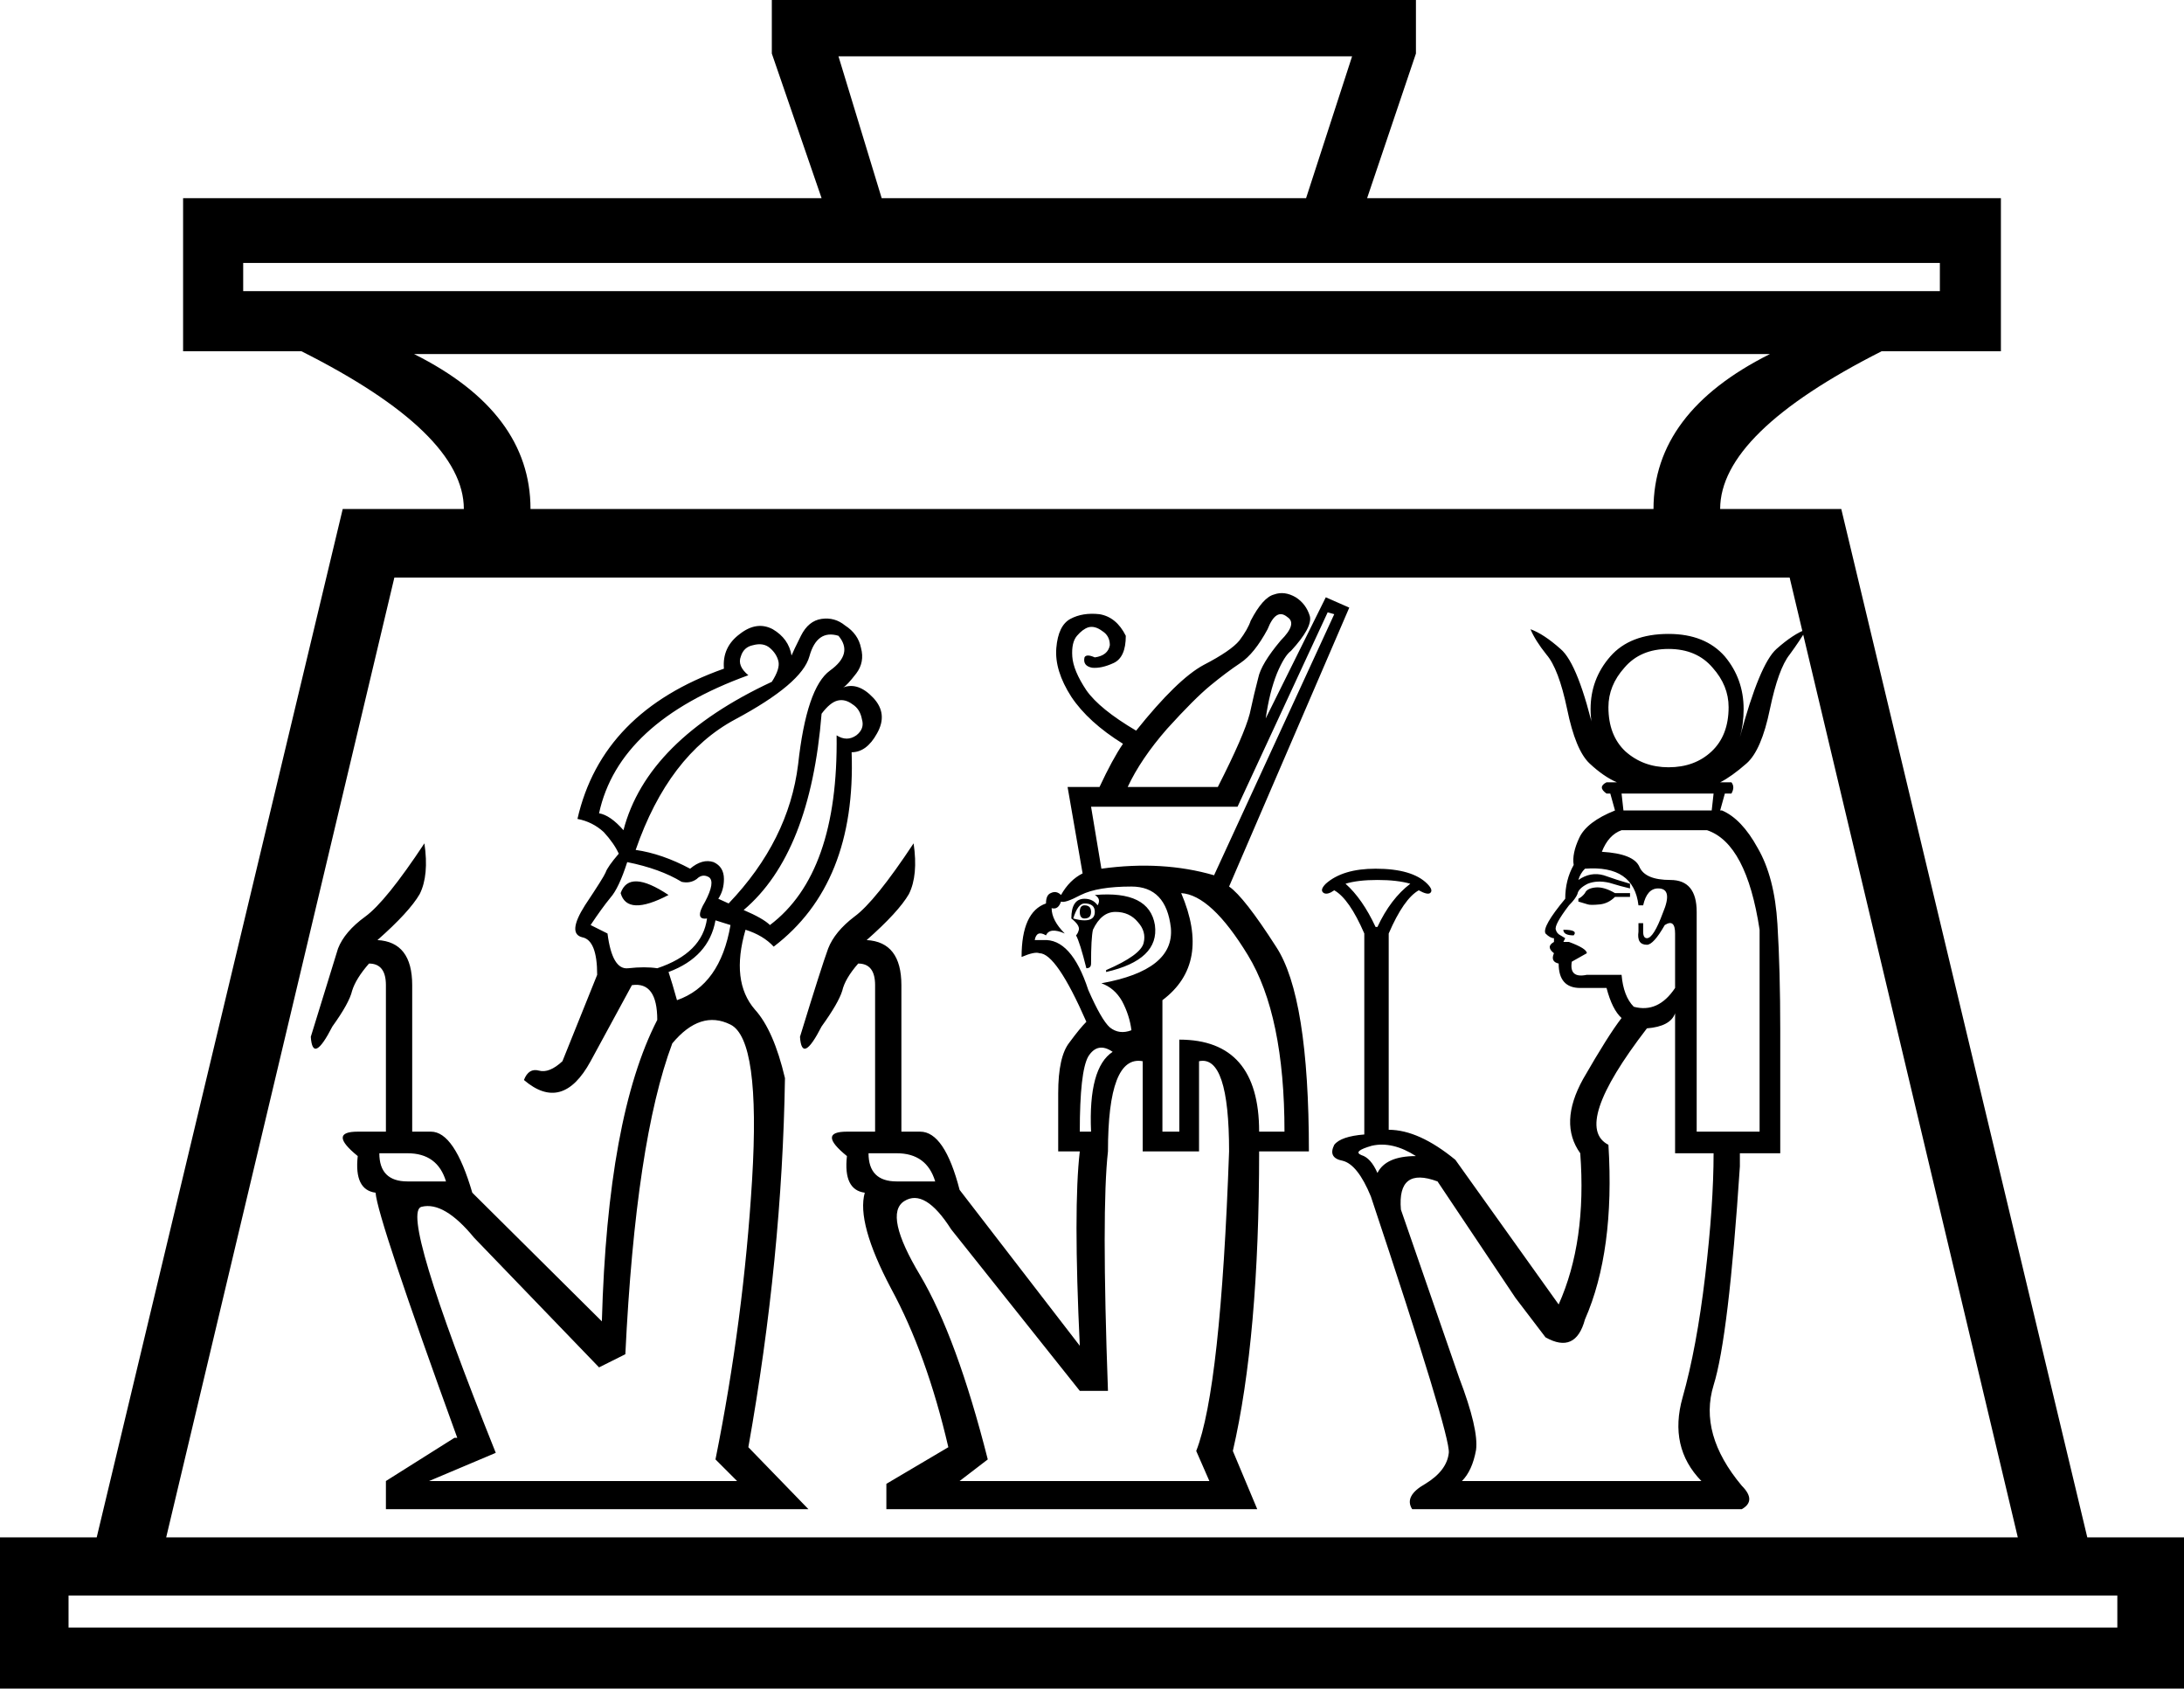 <?xml version='1.0' encoding ='UTF-8' standalone='yes'?>
<svg width='23.26' height='17.98' xmlns='http://www.w3.org/2000/svg' xmlns:xlink='http://www.w3.org/1999/xlink' xmlns:inkscape='http://www.inkscape.org/namespaces/inkscape'>
<path style='fill:#000000; stroke:none' d=' M 22.55 17.33  L 22.55 16.99  L 0.73 16.99  L 0.73 17.33  L 22.55 17.33  Z  M 21.49 16.37  L 19.06 6.15  L 4.2 6.15  L 1.77 16.37  L 21.49 16.37  Z  M 17.61 5.42  Q 17.61 4.39 18.85 3.77  L 4.41 3.77  Q 5.65 4.39 5.65 5.42  L 17.61 5.42  Z  M 20.66 3.1  L 20.66 2.8  L 2.59 2.8  L 2.59 3.1  L 20.66 3.1  Z  M 13.91 2.11  L 14.4 0.6  L 8.93 0.6  L 9.39 2.11  L 13.91 2.11  Z  M 15.08 0  L 15.08 0.57  L 14.56 2.11  L 21.31 2.11  L 21.31 3.74  Q 21.28 3.74 20.04 3.74  Q 18.32 4.61 18.32 5.42  L 19.61 5.42  L 22.23 16.37  L 23.26 16.37  L 23.26 17.98  L 0 17.98  L 0 16.37  L 1.03 16.37  L 3.65 5.42  L 4.94 5.42  Q 4.94 4.61 3.21 3.74  Q 1.97 3.74 1.95 3.74  L 1.95 2.11  L 8.75 2.11  L 8.22 0.57  L 8.22 0  L 15.08 0  Z  M 17.84 12.28  L 17.84 10.79  Q 17.79 10.93 17.54 10.95  Q 16.74 11.99 17.13 12.19  Q 17.2 13.32 16.88 14.05  Q 16.78 14.42 16.46 14.24  L 16.14 13.82  L 15.31 12.58  Q 14.88 12.42 14.92 12.88  L 15.54 14.67  Q 15.75 15.22 15.72 15.44  Q 15.68 15.66 15.57 15.77  L 18.12 15.77  Q 17.77 15.41 17.92 14.88  Q 18.07 14.35 18.16 13.59  Q 18.25 12.83 18.25 12.28  L 17.84 12.28  Z  M 17.36 9.41  L 17.36 9.46  Q 17.27 9.44 17.14 9.4  Q 17.01 9.37 16.91 9.41  Q 16.81 9.46 16.8 9.52  Q 16.78 9.57 16.71 9.64  Q 16.55 9.85 16.57 9.9  Q 16.58 9.94 16.62 9.96  Q 16.67 9.99 16.67 9.99  L 16.65 10.03  L 16.71 10.03  Q 16.9 10.1 16.9 10.15  L 16.74 10.24  Q 16.71 10.42 16.9 10.38  L 17.27 10.38  Q 17.29 10.61 17.4 10.72  Q 17.66 10.79 17.84 10.52  L 17.84 9.94  Q 17.84 9.78 17.73 9.85  Q 17.61 10.06 17.54 10.06  Q 17.43 10.06 17.45 9.92  L 17.45 9.83  L 17.5 9.83  L 17.5 9.92  Q 17.5 9.99 17.54 9.99  Q 17.61 9.99 17.71 9.72  Q 17.82 9.46 17.66 9.46  Q 17.54 9.46 17.5 9.64  L 17.45 9.64  Q 17.4 9.21 16.88 9.25  Q 16.83 9.3 16.81 9.37  Q 16.94 9.28 17.08 9.32  Q 17.22 9.37 17.36 9.41  Z  M 16.65 9.9  Q 16.81 9.9 16.76 9.96  Q 16.65 9.96 16.65 9.9  Z  M 16.81 9.6  L 16.81 9.57  Q 16.85 9.55 16.88 9.51  Q 16.9 9.46 16.99 9.45  Q 17.08 9.44 17.2 9.51  L 17.36 9.51  L 17.36 9.55  L 17.2 9.55  Q 17.13 9.62 17.04 9.63  Q 16.94 9.64 16.91 9.63  Q 16.88 9.62 16.81 9.6  Z  M 17.77 8.17  Q 18.05 8.17 18.23 8  Q 18.41 7.83 18.41 7.53  Q 18.41 7.3 18.24 7.11  Q 18.07 6.91 17.77 6.91  Q 17.47 6.91 17.3 7.11  Q 17.13 7.3 17.13 7.53  Q 17.13 7.83 17.31 8  Q 17.5 8.17 17.77 8.17  Z  M 18.23 8.63  L 18.25 8.45  L 17.27 8.45  L 17.29 8.63  L 18.23 8.63  Z  M 18.44 8.33  Q 18.48 8.38 18.44 8.45  L 18.37 8.45  L 18.32 8.63  L 18.23 8.63  L 18.32 8.63  L 17.2 8.63  L 17.29 8.63  L 17.2 8.63  L 17.15 8.45  L 17.11 8.45  Q 17.01 8.38 17.11 8.33  L 17.22 8.33  Q 17.08 8.27 16.93 8.13  Q 16.78 7.99 16.69 7.55  Q 16.6 7.12 16.47 6.97  Q 16.35 6.82 16.3 6.7  Q 16.44 6.75 16.62 6.91  Q 16.81 7.07 16.99 7.85  Q 16.94 7.71 16.94 7.55  Q 16.94 7.23 17.15 6.99  Q 17.36 6.75 17.77 6.75  Q 18.16 6.75 18.37 6.99  Q 18.57 7.23 18.57 7.55  Q 18.57 7.71 18.53 7.85  Q 18.74 7.07 18.92 6.91  Q 19.1 6.75 19.24 6.7  Q 19.17 6.82 19.06 6.97  Q 18.94 7.12 18.85 7.55  Q 18.76 7.99 18.6 8.13  Q 18.44 8.27 18.32 8.33  L 18.44 8.33  Z  M 14.67 12.49  Q 14.76 12.31 15.08 12.31  Q 14.83 12.15 14.61 12.2  Q 14.4 12.26 14.5 12.3  Q 14.6 12.33 14.67 12.49  Z  M 15.43 15.47  Q 15.45 15.29 14.6 12.74  Q 14.46 12.4 14.3 12.36  Q 14.14 12.33 14.21 12.19  Q 14.28 12.1 14.53 12.08  L 14.53 9.94  Q 14.37 9.57 14.21 9.48  Q 14.14 9.53 14.1 9.51  Q 14.05 9.48 14.12 9.41  Q 14.3 9.25 14.65 9.25  Q 15.04 9.25 15.2 9.41  Q 15.27 9.48 15.23 9.51  Q 15.2 9.53 15.11 9.48  Q 14.95 9.57 14.79 9.94  L 14.79 12.03  Q 15.11 12.03 15.5 12.35  L 16.6 13.89  Q 16.9 13.22 16.83 12.28  Q 16.6 11.96 16.86 11.49  Q 17.13 11.02 17.27 10.84  Q 17.17 10.75 17.11 10.52  L 16.83 10.52  Q 16.6 10.52 16.6 10.26  Q 16.51 10.24 16.55 10.15  Q 16.46 10.08 16.55 10.03  L 16.55 9.99  Q 16.51 9.99 16.46 9.94  Q 16.42 9.87 16.67 9.57  Q 16.67 9.37 16.76 9.21  Q 16.74 9.09 16.82 8.92  Q 16.9 8.75 17.2 8.63  L 18.34 8.63  Q 18.55 8.72 18.72 9.03  Q 18.9 9.34 18.93 9.84  Q 18.96 10.33 18.96 10.97  L 18.96 12.28  L 18.53 12.28  L 18.53 12.42  Q 18.41 14.24 18.25 14.75  Q 18.09 15.27 18.55 15.82  Q 18.71 15.98 18.55 16.07  L 15.04 16.07  Q 14.95 15.93 15.18 15.8  Q 15.41 15.66 15.43 15.47  Z  M 14.65 9.87  L 14.67 9.87  Q 14.81 9.57 15.02 9.41  Q 14.88 9.37 14.67 9.37  Q 14.46 9.37 14.33 9.41  Q 14.51 9.57 14.65 9.87  Z  M 18.74 12.05  L 18.74 9.9  Q 18.6 8.98 18.18 8.84  L 17.27 8.84  Q 17.13 8.89 17.06 9.07  Q 17.4 9.09 17.46 9.23  Q 17.52 9.37 17.79 9.37  Q 18.07 9.37 18.07 9.71  L 18.07 12.05  L 18.74 12.05  Z  M 11.3 9.6  Q 11.27 9.69 11.2 9.67  Q 11.2 9.8 11.34 9.94  Q 11.18 9.87 11.14 9.96  Q 11.04 9.9 11.02 10.01  L 11.11 10.01  Q 11.41 9.99 11.59 10.54  Q 11.73 10.86 11.82 10.94  Q 11.92 11.02 12.05 10.97  Q 12.03 10.81 11.95 10.66  Q 11.87 10.52 11.73 10.47  Q 12.51 10.33 12.47 9.88  Q 12.42 9.44 12.05 9.44  Q 11.69 9.44 11.51 9.53  Q 11.34 9.62 11.3 9.6  Z  M 11.78 10.33  Q 12.15 10.17 12.18 10.04  Q 12.21 9.92 12.12 9.82  Q 12.03 9.71 11.88 9.71  Q 11.73 9.71 11.64 9.9  Q 11.62 9.99 11.62 10.26  Q 11.62 10.31 11.57 10.31  Q 11.5 10.03 11.46 9.96  Q 11.48 9.94 11.49 9.9  Q 11.5 9.85 11.41 9.78  Q 11.41 9.57 11.55 9.57  Q 11.64 9.57 11.69 9.64  Q 11.73 9.57 11.66 9.53  Q 12.24 9.48 12.3 9.85  Q 12.35 10.22 11.78 10.35  L 11.78 10.33  Z  M 11.43 9.78  Q 11.5 9.8 11.55 9.8  Q 11.66 9.8 11.66 9.71  Q 11.66 9.62 11.55 9.62  Q 11.48 9.62 11.43 9.78  Z  M 11.55 9.64  Q 11.62 9.64 11.62 9.71  Q 11.62 9.78 11.55 9.78  Q 11.5 9.78 11.5 9.71  Q 11.5 9.64 11.55 9.64  Z  M 13.41 12.05  L 13.68 12.05  Q 13.68 10.81 13.29 10.17  Q 12.9 9.53 12.58 9.51  Q 12.9 10.26 12.38 10.65  L 12.38 12.05  L 12.56 12.05  L 12.56 11.07  Q 13.41 11.07 13.41 12.05  Z  M 11.5 12.05  L 11.62 12.05  Q 11.59 11.37 11.85 11.2  Q 11.69 11.09 11.59 11.25  Q 11.5 11.41 11.5 12.05  Z  M 9.25 12.28  Q 9.25 12.58 9.55 12.58  L 9.96 12.58  Q 9.87 12.28 9.55 12.28  L 9.25 12.28  Z  M 13.71 6.57  Q 13.59 6.47 13.5 6.7  Q 13.36 6.96 13.21 7.06  Q 13.06 7.16 12.89 7.3  Q 12.72 7.44 12.43 7.76  Q 12.15 8.08 12.01 8.38  L 12.97 8.38  Q 13.25 7.83 13.31 7.6  Q 13.36 7.37 13.4 7.22  Q 13.43 7.07 13.64 6.82  Q 13.82 6.64 13.71 6.57  Z  M 11.73 9.25  Q 12.38 9.16 12.93 9.32  L 14.21 6.54  L 14.14 6.52  L 13.18 8.59  L 11.62 8.59  L 11.73 9.25  Z  M 13.39 16.07  L 9.44 16.07  L 9.44 15.8  L 10.1 15.41  Q 9.87 14.42 9.49 13.72  Q 9.12 13.02 9.21 12.7  Q 8.98 12.67 9.02 12.31  Q 8.7 12.05 9.02 12.05  L 9.32 12.05  L 9.32 10.49  Q 9.32 10.26 9.14 10.26  Q 9 10.42 8.97 10.55  Q 8.93 10.68 8.75 10.93  Q 8.54 11.34 8.52 11.04  Q 8.75 10.29 8.82 10.1  Q 8.89 9.92 9.1 9.76  Q 9.32 9.6 9.73 8.98  Q 9.78 9.32 9.68 9.52  Q 9.57 9.71 9.23 10.01  Q 9.6 10.03 9.6 10.49  L 9.6 12.05  L 9.8 12.05  Q 10.06 12.05 10.22 12.67  L 11.5 14.33  Q 11.43 12.86 11.5 12.26  L 11.27 12.26  L 11.27 11.64  Q 11.27 11.25 11.39 11.1  Q 11.5 10.95 11.57 10.88  Q 11.25 10.15 11.07 10.15  Q 11.02 10.13 10.88 10.19  Q 10.88 9.71 11.14 9.62  Q 11.14 9.53 11.19 9.51  Q 11.25 9.48 11.3 9.53  Q 11.39 9.37 11.53 9.3  L 11.37 8.38  L 11.71 8.38  Q 11.85 8.08 11.96 7.92  Q 11.59 7.69 11.41 7.42  Q 11.23 7.14 11.25 6.9  Q 11.27 6.66 11.4 6.59  Q 11.53 6.52 11.71 6.54  Q 11.89 6.57 11.99 6.77  Q 11.99 7 11.86 7.06  Q 11.73 7.12 11.63 7.11  Q 11.53 7.09 11.55 7  Q 11.57 6.96 11.66 7  Q 11.8 6.98 11.82 6.87  Q 11.82 6.77 11.74 6.72  Q 11.66 6.66 11.59 6.68  Q 11.53 6.7 11.47 6.77  Q 11.41 6.84 11.42 6.99  Q 11.43 7.14 11.57 7.35  Q 11.71 7.55 12.1 7.78  Q 12.54 7.23 12.82 7.08  Q 13.11 6.93 13.2 6.82  Q 13.29 6.7 13.32 6.61  Q 13.45 6.36 13.57 6.33  Q 13.68 6.29 13.8 6.36  Q 13.91 6.43 13.95 6.56  Q 13.98 6.68 13.75 6.93  Q 13.68 6.98 13.6 7.17  Q 13.52 7.37 13.48 7.65  L 14.12 6.36  L 14.37 6.47  L 13.09 9.44  Q 13.25 9.55 13.59 10.08  Q 13.94 10.61 13.94 12.26  L 13.41 12.26  Q 13.41 14.24 13.13 15.45  L 13.39 16.07  Z  M 12.88 15.77  L 12.74 15.45  Q 13 14.79 13.09 12.26  Q 13.09 11.23 12.77 11.3  L 12.77 12.26  L 12.17 12.26  L 12.17 11.3  Q 11.8 11.23 11.8 12.26  Q 11.73 12.88 11.8 14.81  L 11.5 14.81  L 10.13 13.09  Q 9.85 12.65 9.63 12.79  Q 9.41 12.93 9.8 13.58  Q 10.19 14.24 10.52 15.54  L 10.22 15.77  L 12.88 15.77  Z  M 6.61 9.51  Q 6.7 9.25 7.12 9.53  Q 6.68 9.76 6.61 9.51  Z  M 6.38 14.56  L 5.05 13.18  Q 4.73 12.79 4.49 12.85  Q 4.25 12.9 5.28 15.47  L 4.57 15.77  L 7.85 15.77  L 7.62 15.54  Q 7.92 14.05 8.01 12.56  Q 8.1 11.07 7.78 10.91  Q 7.46 10.75 7.16 11.11  Q 6.77 12.15 6.66 14.42  L 6.38 14.56  Z  M 8.22 7.26  Q 8.31 7.12 8.29 7.04  Q 8.27 6.96 8.2 6.9  Q 8.13 6.84 8.02 6.87  Q 7.92 6.89 7.89 6.99  Q 7.85 7.09 7.97 7.19  Q 6.59 7.69 6.38 8.66  Q 6.5 8.68 6.64 8.84  Q 6.89 7.88 8.22 7.26  Z  M 7.35 9.25  Q 7.48 9.14 7.6 9.18  Q 7.71 9.23 7.71 9.36  Q 7.71 9.48 7.65 9.57  L 7.76 9.62  Q 8.4 8.95 8.5 8.14  Q 8.59 7.32 8.84 7.14  Q 9.09 6.96 8.93 6.77  Q 8.7 6.7 8.62 6.99  Q 8.54 7.28 7.83 7.66  Q 7.12 8.04 6.77 9.05  Q 7.05 9.09 7.35 9.25  Z  M 6.68 9.18  Q 6.59 9.46 6.5 9.56  Q 6.41 9.67 6.29 9.85  L 6.47 9.94  Q 6.52 10.33 6.69 10.31  Q 6.87 10.29 7 10.31  Q 7.48 10.15 7.53 9.78  Q 7.39 9.8 7.51 9.6  Q 7.62 9.39 7.55 9.34  Q 7.48 9.3 7.42 9.36  Q 7.35 9.41 7.26 9.39  Q 7.03 9.25 6.68 9.18  Z  M 7.62 9.8  L 7.62 9.8  Q 7.55 10.19 7.12 10.35  Q 7.16 10.47 7.21 10.65  Q 7.67 10.49 7.78 9.85  L 7.62 9.8  Z  M 8.75 7.6  Q 8.63 9.09 7.92 9.69  Q 8.13 9.78 8.2 9.85  Q 8.93 9.3 8.91 7.83  Q 9.02 7.9 9.12 7.83  Q 9.21 7.76 9.18 7.66  Q 9.16 7.55 9.08 7.5  Q 9 7.44 8.92 7.46  Q 8.84 7.48 8.75 7.6  Z  M 4.04 12.28  Q 4.04 12.58 4.34 12.58  L 4.75 12.58  Q 4.66 12.28 4.34 12.28  L 4.04 12.28  Z  M 4 12.7  Q 3.77 12.67 3.81 12.31  Q 3.49 12.05 3.81 12.05  L 4.11 12.05  L 4.11 10.49  Q 4.11 10.26 3.93 10.26  Q 3.79 10.42 3.75 10.55  Q 3.72 10.68 3.54 10.93  Q 3.33 11.34 3.31 11.04  Q 3.54 10.29 3.6 10.1  Q 3.67 9.92 3.89 9.76  Q 4.11 9.6 4.52 8.98  Q 4.57 9.32 4.47 9.52  Q 4.36 9.71 4.02 10.01  Q 4.39 10.03 4.39 10.49  L 4.39 12.05  L 4.59 12.05  Q 4.84 12.05 5.03 12.7  L 6.41 14.07  Q 6.47 11.89 7 10.86  Q 7 10.45 6.73 10.49  L 6.29 11.3  Q 5.99 11.85 5.58 11.5  Q 5.63 11.37 5.74 11.4  Q 5.85 11.43 5.99 11.3  L 6.36 10.38  Q 6.36 10.01 6.2 9.98  Q 6.04 9.94 6.23 9.64  Q 6.43 9.34 6.45 9.29  Q 6.47 9.23 6.59 9.09  Q 6.54 8.98 6.43 8.86  Q 6.31 8.75 6.15 8.72  Q 6.41 7.58 7.71 7.12  Q 7.69 6.89 7.88 6.75  Q 8.06 6.61 8.23 6.7  Q 8.4 6.8 8.43 6.98  Q 8.45 6.93 8.53 6.77  Q 8.61 6.61 8.75 6.59  Q 8.89 6.57 9 6.66  Q 9.14 6.75 9.17 6.9  Q 9.21 7.05 9.12 7.17  Q 9.02 7.3 8.98 7.32  Q 9.14 7.26 9.3 7.43  Q 9.46 7.6 9.34 7.81  Q 9.23 8.01 9.07 8.01  Q 9.12 9.41 8.24 10.08  Q 8.13 9.96 7.94 9.9  Q 7.78 10.45 8.04 10.75  Q 8.24 10.97 8.36 11.48  Q 8.33 13.39 7.97 15.41  L 8.61 16.07  L 4.11 16.07  L 4.11 15.77  L 4.84 15.31  L 4.87 15.31  Q 4.02 12.97 4 12.7  L 4 12.7  Z '/></svg>
